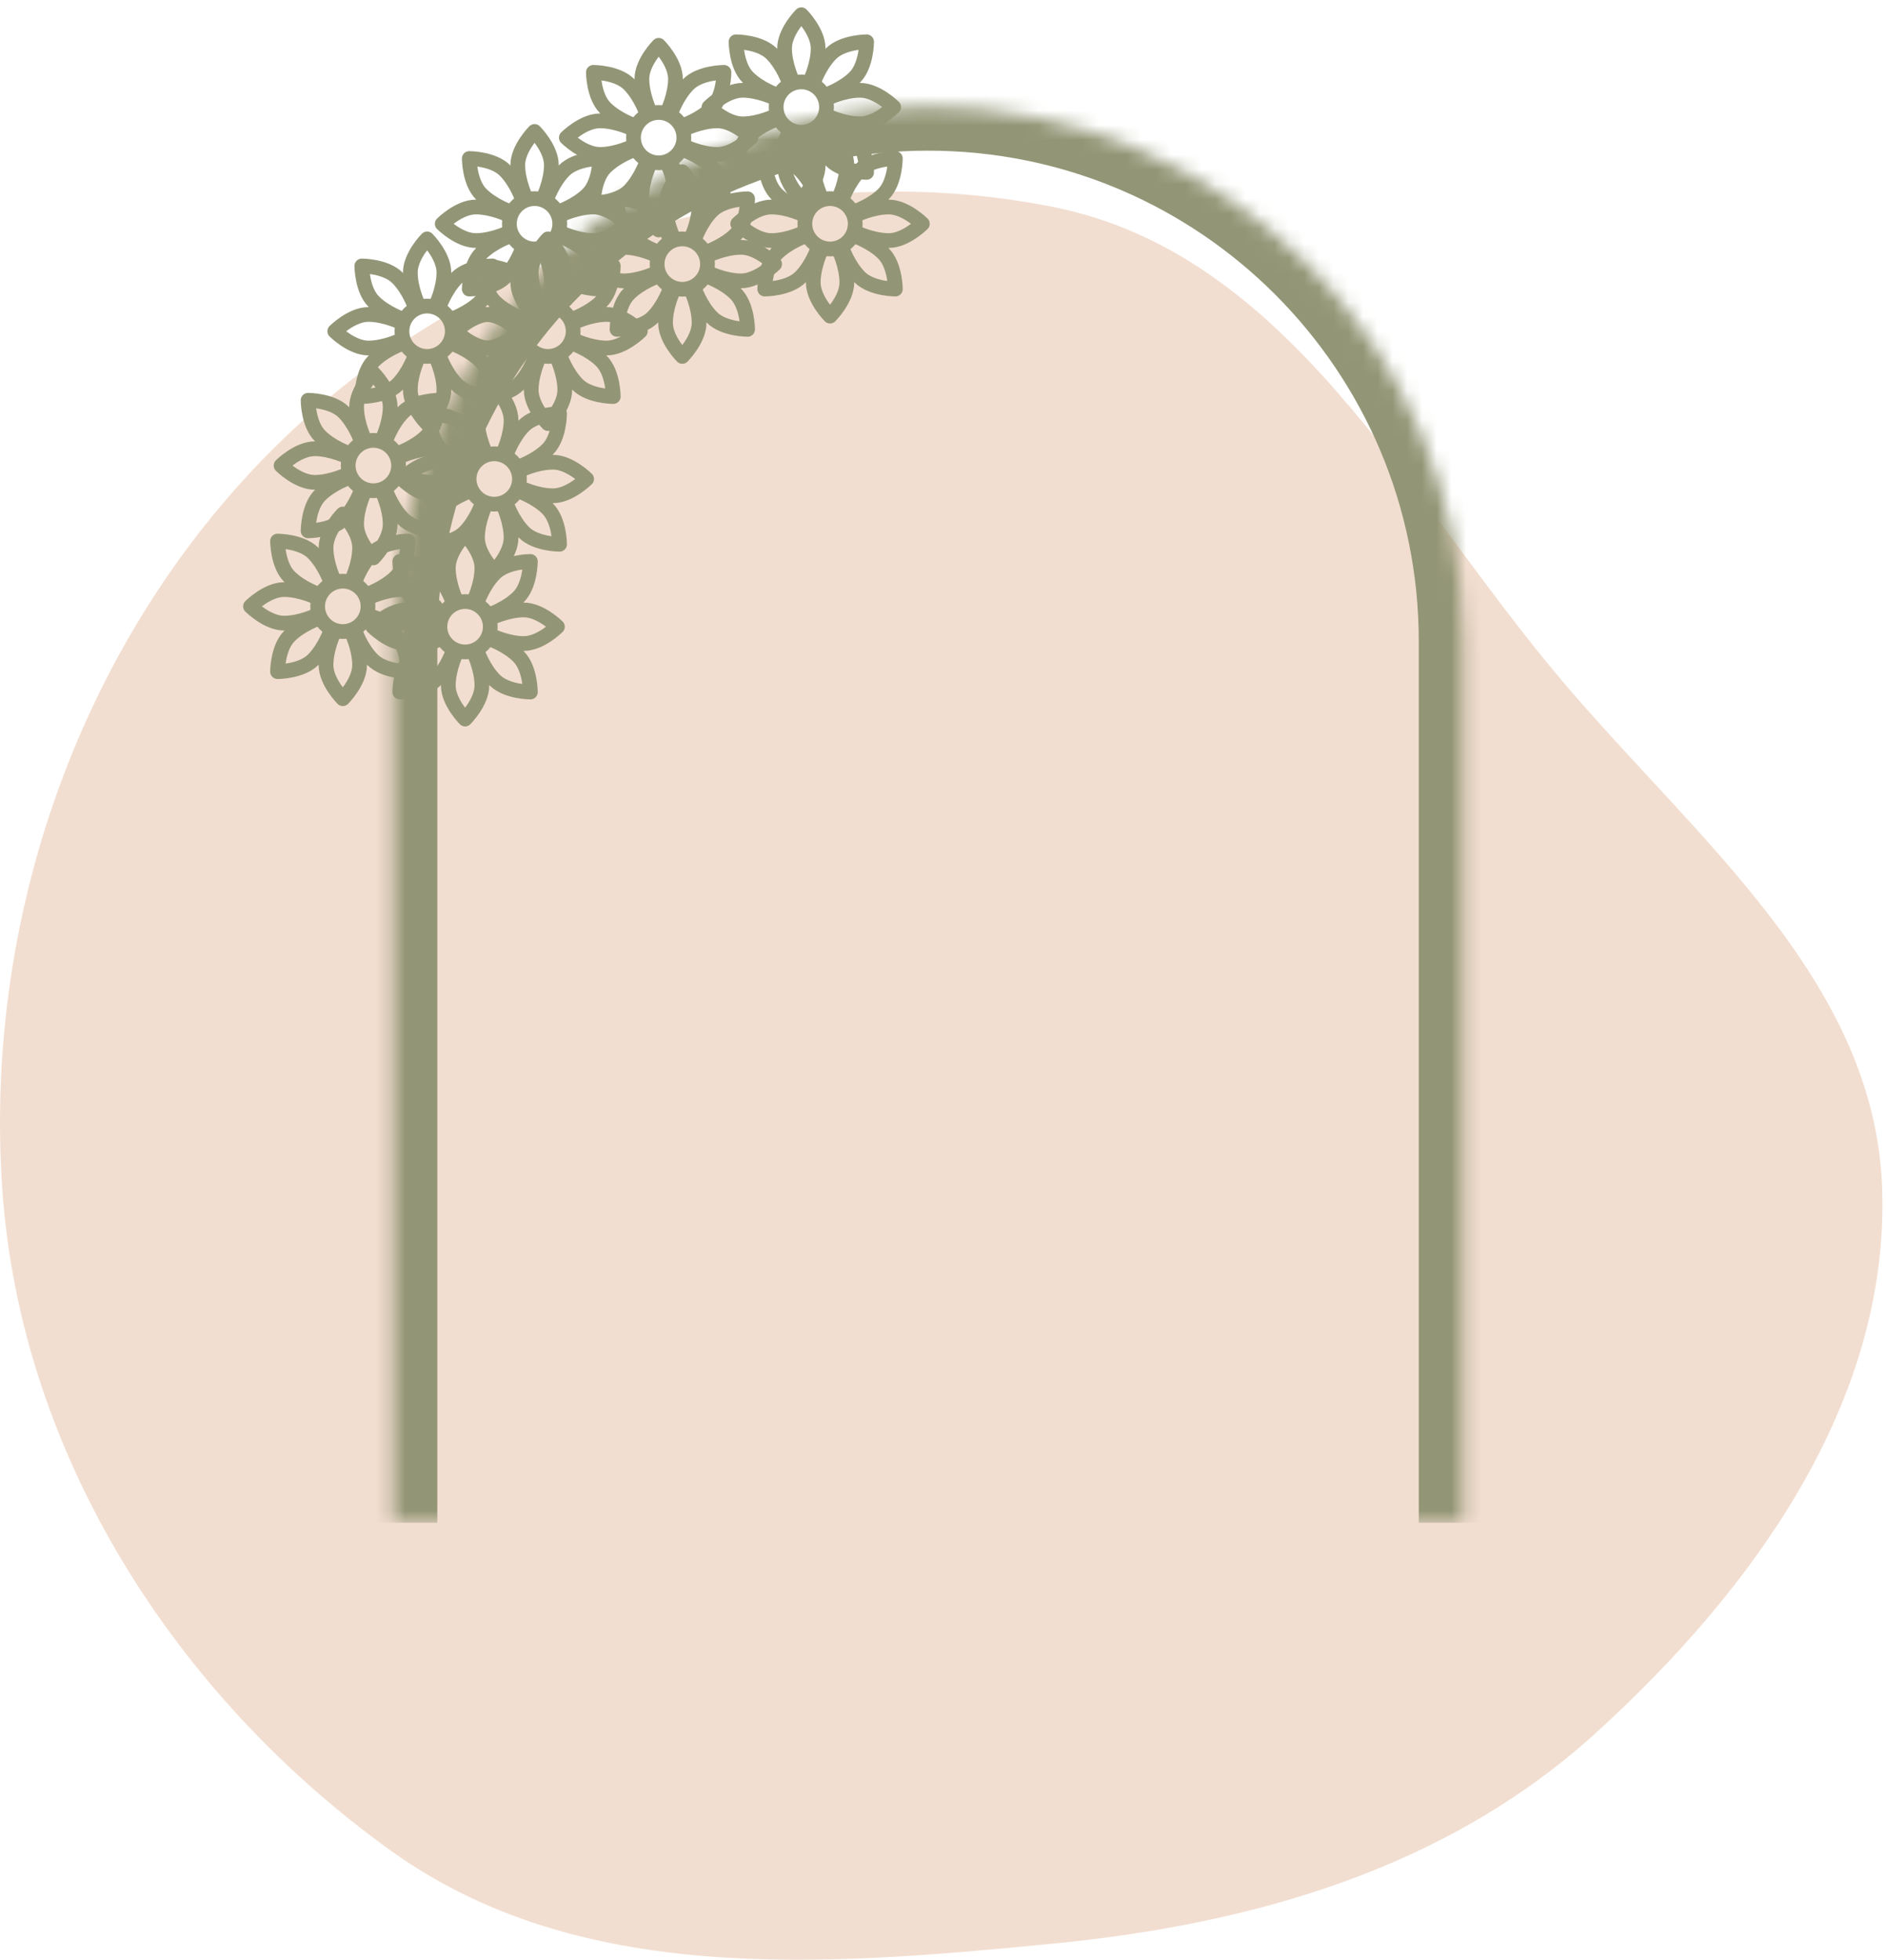 <svg width="128" height="133" viewBox="0 0 128 133" fill="none" xmlns="http://www.w3.org/2000/svg">
<path opacity="0.35" fill-rule="evenodd" clip-rule="evenodd" d="M71.39 14.028C87.427 17.186 95.401 33.645 105.954 46.129C115.093 56.941 127.275 66.542 127.741 80.693C128.216 95.142 119.004 107.885 108.306 117.61C98.154 126.838 85.044 130.585 71.39 131.915C55.755 133.439 39.255 134.752 26.501 125.581C11.857 115.052 1.392 98.686 0.155 80.693C-1.157 61.623 5.915 42.236 19.872 29.175C33.458 16.46 53.133 10.432 71.39 14.028Z" fill="#DBA278"/>
<mask id="path-2-inside-1_483_6062" fill="white">
<path d="M26.681 43.528C26.681 23.478 42.935 7.224 62.986 7.224V7.224C83.036 7.224 99.29 23.478 99.29 43.528V103.345H26.681V43.528Z"/>
</mask>
<path d="M23.681 43.528C23.681 21.821 41.278 4.224 62.986 4.224C84.693 4.224 102.29 21.821 102.29 43.528H96.29C96.29 25.135 81.379 10.224 62.986 10.224C44.592 10.224 29.681 25.135 29.681 43.528H23.681ZM99.29 103.345H26.681H99.29ZM23.681 103.345V43.528C23.681 21.821 41.278 4.224 62.986 4.224V10.224C44.592 10.224 29.681 25.135 29.681 43.528V103.345H23.681ZM62.986 4.224C84.693 4.224 102.29 21.821 102.29 43.528V103.345H96.29V43.528C96.29 25.135 81.379 10.224 62.986 10.224V4.224Z" fill="#939676" mask="url(#path-2-inside-1_483_6062)"/>
<path d="M25.911 29.887C25.911 29.887 26.481 28.747 26.481 27.608C26.481 26.468 25.341 25.329 25.341 25.329C25.341 25.329 24.202 26.468 24.202 27.608C24.202 28.747 24.772 29.887 24.772 29.887M25.341 33.305C25.795 33.305 26.23 33.125 26.55 32.804C26.87 32.484 27.051 32.049 27.051 31.596C27.051 31.142 26.87 30.708 26.55 30.387C26.23 30.067 25.795 29.887 25.341 29.887C24.888 29.887 24.453 30.067 24.133 30.387C23.812 30.708 23.632 31.142 23.632 31.596C23.632 32.049 23.812 32.484 24.133 32.804C24.453 33.125 24.888 33.305 25.341 33.305Z" stroke="#939676" stroke-miterlimit="1.5" stroke-linecap="round" stroke-linejoin="round"/>
<path d="M23.632 31.026C23.632 31.026 22.493 30.456 21.354 30.456C20.214 30.456 19.075 31.596 19.075 31.596C19.075 31.596 20.214 32.735 21.354 32.735C22.493 32.735 23.632 32.165 23.632 32.165M25.911 33.305C25.911 33.305 26.481 34.444 26.481 35.584C26.481 36.723 25.342 37.862 25.342 37.862C25.342 37.862 24.202 36.723 24.202 35.584C24.202 34.444 24.772 33.305 24.772 33.305M27.051 31.026C27.051 31.026 28.19 30.456 29.33 30.456C30.469 30.456 31.608 31.596 31.608 31.596C31.608 31.596 30.469 32.735 29.33 32.735C28.19 32.735 27.051 32.165 27.051 32.165M24.536 29.985C24.536 29.985 24.133 28.776 23.327 27.97C22.521 27.164 20.91 27.164 20.91 27.164C20.91 27.164 20.91 28.776 21.716 29.582C22.521 30.387 23.73 30.79 23.73 30.79M23.73 32.401C23.73 32.401 22.521 32.804 21.716 33.61C20.91 34.416 20.91 36.027 20.91 36.027C20.91 36.027 22.521 36.027 23.327 35.221C24.133 34.416 24.536 33.207 24.536 33.207M26.953 32.401C26.953 32.401 28.161 32.804 28.967 33.61C29.773 34.416 29.773 36.027 29.773 36.027C29.773 36.027 28.162 36.027 27.356 35.221C26.55 34.416 26.147 33.207 26.147 33.207M26.147 29.985C26.147 29.985 26.55 28.776 27.356 27.97C28.162 27.164 29.773 27.164 29.773 27.164C29.773 27.164 29.773 28.776 28.967 29.582C28.162 30.387 26.953 30.79 26.953 30.79" stroke="#939676" stroke-miterlimit="1.5" stroke-linecap="round" stroke-linejoin="round"/>
<path d="M23.837 39.442C23.837 39.442 24.406 38.303 24.406 37.163C24.406 36.024 23.267 34.884 23.267 34.884C23.267 34.884 22.127 36.024 22.127 37.163C22.127 38.303 22.697 39.442 22.697 39.442M23.267 42.86C23.72 42.86 24.155 42.68 24.475 42.36C24.796 42.039 24.976 41.605 24.976 41.151C24.976 40.698 24.796 40.263 24.475 39.943C24.155 39.622 23.72 39.442 23.267 39.442C22.814 39.442 22.379 39.622 22.058 39.943C21.738 40.263 21.558 40.698 21.558 41.151C21.558 41.605 21.738 42.039 22.058 42.36C22.379 42.68 22.814 42.86 23.267 42.86Z" stroke="#939676" stroke-miterlimit="1.5" stroke-linecap="round" stroke-linejoin="round"/>
<path d="M21.558 40.582C21.558 40.582 20.418 40.012 19.279 40.012C18.139 40.012 17 41.151 17 41.151C17 41.151 18.139 42.291 19.279 42.291C20.418 42.291 21.558 41.721 21.558 41.721M23.837 42.86C23.837 42.86 24.406 44 24.406 45.139C24.406 46.279 23.267 47.418 23.267 47.418C23.267 47.418 22.127 46.279 22.127 45.139C22.127 44 22.697 42.86 22.697 42.86M24.976 40.582C24.976 40.582 26.116 40.012 27.255 40.012C28.394 40.012 29.534 41.151 29.534 41.151C29.534 41.151 28.394 42.291 27.255 42.291C26.116 42.291 24.976 41.721 24.976 41.721M22.461 39.54C22.461 39.54 22.058 38.331 21.252 37.526C20.447 36.72 18.836 36.72 18.836 36.72C18.836 36.72 18.836 38.331 19.641 39.137C20.447 39.943 21.656 40.346 21.656 40.346M21.656 41.957C21.656 41.957 20.447 42.36 19.641 43.166C18.836 43.971 18.836 45.583 18.836 45.583C18.836 45.583 20.447 45.583 21.252 44.777C22.058 43.971 22.461 42.762 22.461 42.762M24.879 41.957C24.879 41.957 26.086 42.36 26.892 43.166C27.698 43.971 27.698 45.583 27.698 45.583C27.698 45.583 26.087 45.583 25.281 44.777C24.475 43.971 24.073 42.762 24.073 42.762M24.073 39.54C24.073 39.54 24.475 38.331 25.281 37.526C26.087 36.72 27.698 36.72 27.698 36.72C27.698 36.72 27.698 38.331 26.892 39.137C26.087 39.943 24.878 40.346 24.878 40.346" stroke="#939676" stroke-miterlimit="1.5" stroke-linecap="round" stroke-linejoin="round"/>
<path d="M32.135 40.825C32.135 40.825 32.705 39.686 32.705 38.546C32.705 37.407 31.565 36.267 31.565 36.267C31.565 36.267 30.426 37.407 30.426 38.546C30.426 39.686 30.995 40.825 30.995 40.825M31.565 44.243C32.018 44.243 32.453 44.063 32.774 43.743C33.094 43.422 33.274 42.988 33.274 42.534C33.274 42.081 33.094 41.646 32.774 41.326C32.453 41.005 32.018 40.825 31.565 40.825C31.112 40.825 30.677 41.005 30.357 41.326C30.036 41.646 29.856 42.081 29.856 42.534C29.856 42.988 30.036 43.422 30.357 43.743C30.677 44.063 31.112 44.243 31.565 44.243Z" stroke="#939676" stroke-miterlimit="1.5" stroke-linecap="round" stroke-linejoin="round"/>
<path d="M29.856 41.965C29.856 41.965 28.717 41.395 27.577 41.395C26.438 41.395 25.298 42.534 25.298 42.534C25.298 42.534 26.438 43.674 27.577 43.674C28.717 43.674 29.856 43.104 29.856 43.104M32.135 44.243C32.135 44.243 32.705 45.383 32.705 46.522C32.705 47.662 31.565 48.801 31.565 48.801C31.565 48.801 30.426 47.662 30.426 46.522C30.426 45.383 30.995 44.243 30.995 44.243M33.274 41.965C33.274 41.965 34.414 41.395 35.553 41.395C36.693 41.395 37.832 42.534 37.832 42.534C37.832 42.534 36.693 43.674 35.553 43.674C34.414 43.674 33.274 43.104 33.274 43.104M30.76 40.923C30.76 40.923 30.357 39.714 29.551 38.909C28.745 38.103 27.134 38.103 27.134 38.103C27.134 38.103 27.134 39.714 27.939 40.52C28.745 41.326 29.954 41.729 29.954 41.729M29.954 43.34C29.954 43.34 28.745 43.743 27.939 44.549C27.134 45.354 27.134 46.966 27.134 46.966C27.134 46.966 28.745 46.966 29.551 46.16C30.357 45.354 30.76 44.145 30.76 44.145M33.177 43.34C33.177 43.34 34.385 43.743 35.191 44.549C35.996 45.354 35.996 46.966 35.996 46.966C35.996 46.966 34.385 46.966 33.58 46.16C32.774 45.354 32.371 44.145 32.371 44.145M32.371 40.923C32.371 40.923 32.774 39.714 33.58 38.909C34.385 38.103 35.996 38.103 35.996 38.103C35.996 38.103 35.996 39.714 35.191 40.52C34.385 41.326 33.176 41.729 33.176 41.729" stroke="#939676" stroke-miterlimit="1.5" stroke-linecap="round" stroke-linejoin="round"/>
<path d="M34.115 30.798C34.115 30.798 34.685 29.659 34.685 28.519C34.685 27.38 33.546 26.24 33.546 26.24C33.546 26.24 32.406 27.38 32.406 28.519C32.406 29.659 32.976 30.798 32.976 30.798M33.546 34.216C33.999 34.216 34.434 34.036 34.754 33.716C35.075 33.395 35.255 32.961 35.255 32.507C35.255 32.054 35.075 31.619 34.754 31.299C34.434 30.978 33.999 30.798 33.546 30.798C33.092 30.798 32.658 30.978 32.337 31.299C32.017 31.619 31.836 32.054 31.836 32.507C31.836 32.961 32.017 33.395 32.337 33.716C32.658 34.036 33.092 34.216 33.546 34.216Z" stroke="#939676" stroke-miterlimit="1.5" stroke-linecap="round" stroke-linejoin="round"/>
<path d="M31.837 31.938C31.837 31.938 30.697 31.368 29.558 31.368C28.418 31.368 27.279 32.507 27.279 32.507C27.279 32.507 28.418 33.647 29.558 33.647C30.697 33.647 31.837 33.077 31.837 33.077M34.115 34.216C34.115 34.216 34.685 35.356 34.685 36.495C34.685 37.635 33.546 38.774 33.546 38.774C33.546 38.774 32.406 37.635 32.406 36.495C32.406 35.356 32.976 34.216 32.976 34.216M35.255 31.938C35.255 31.938 36.394 31.368 37.534 31.368C38.673 31.368 39.813 32.507 39.813 32.507C39.813 32.507 38.673 33.647 37.534 33.647C36.394 33.647 35.255 33.077 35.255 33.077M32.74 30.896C32.74 30.896 32.337 29.687 31.531 28.882C30.726 28.076 29.114 28.076 29.114 28.076C29.114 28.076 29.114 29.687 29.92 30.493C30.726 31.299 31.934 31.702 31.934 31.702M31.934 33.313C31.934 33.313 30.726 33.716 29.92 34.522C29.114 35.327 29.114 36.938 29.114 36.938C29.114 36.938 30.726 36.938 31.531 36.133C32.337 35.327 32.74 34.118 32.74 34.118M35.157 33.313C35.157 33.313 36.365 33.716 37.171 34.522C37.977 35.327 37.977 36.938 37.977 36.938C37.977 36.938 36.366 36.938 35.56 36.133C34.754 35.327 34.351 34.118 34.351 34.118M34.351 30.896C34.351 30.896 34.754 29.687 35.56 28.882C36.366 28.076 37.977 28.076 37.977 28.076C37.977 28.076 37.977 29.687 37.171 30.493C36.366 31.299 35.157 31.702 35.157 31.702" stroke="#939676" stroke-miterlimit="1.5" stroke-linecap="round" stroke-linejoin="round"/>
<path d="M29.558 20.771C29.558 20.771 30.127 19.632 30.127 18.492C30.127 17.353 28.988 16.213 28.988 16.213C28.988 16.213 27.849 17.353 27.849 18.492C27.849 19.632 28.418 20.771 28.418 20.771M28.988 24.189C29.441 24.189 29.876 24.009 30.197 23.689C30.517 23.368 30.697 22.933 30.697 22.48C30.697 22.027 30.517 21.592 30.197 21.272C29.876 20.951 29.441 20.771 28.988 20.771C28.535 20.771 28.1 20.951 27.779 21.272C27.459 21.592 27.279 22.027 27.279 22.48C27.279 22.933 27.459 23.368 27.779 23.689C28.1 24.009 28.535 24.189 28.988 24.189Z" stroke="#939676" stroke-miterlimit="1.5" stroke-linecap="round" stroke-linejoin="round"/>
<path d="M27.279 21.91C27.279 21.91 26.14 21.341 25 21.341C23.861 21.341 22.721 22.48 22.721 22.48C22.721 22.48 23.861 23.62 25 23.62C26.14 23.62 27.279 23.05 27.279 23.05M29.558 24.189C29.558 24.189 30.128 25.329 30.128 26.468C30.128 27.608 28.988 28.747 28.988 28.747C28.988 28.747 27.849 27.608 27.849 26.468C27.849 25.329 28.418 24.189 28.418 24.189M30.697 21.91C30.697 21.91 31.837 21.341 32.976 21.341C34.115 21.341 35.255 22.48 35.255 22.48C35.255 22.48 34.115 23.62 32.976 23.62C31.837 23.62 30.697 23.05 30.697 23.05M28.183 20.869C28.183 20.869 27.78 19.66 26.974 18.855C26.168 18.049 24.557 18.049 24.557 18.049C24.557 18.049 24.557 19.66 25.362 20.466C26.168 21.272 27.377 21.675 27.377 21.675M27.377 23.286C27.377 23.286 26.168 23.689 25.362 24.495C24.557 25.3 24.557 26.912 24.557 26.912C24.557 26.912 26.168 26.912 26.974 26.106C27.78 25.3 28.183 24.091 28.183 24.091M30.6 23.286C30.6 23.286 31.808 23.689 32.614 24.495C33.419 25.3 33.419 26.912 33.419 26.912C33.419 26.912 31.808 26.912 31.003 26.106C30.196 25.3 29.794 24.091 29.794 24.091M29.794 20.869C29.794 20.869 30.196 19.66 31.003 18.855C31.808 18.049 33.419 18.049 33.419 18.049C33.419 18.049 33.419 19.66 32.614 20.466C31.808 21.272 30.599 21.675 30.599 21.675" stroke="#939676" stroke-miterlimit="1.5" stroke-linecap="round" stroke-linejoin="round"/>
<path d="M37.761 20.771C37.761 20.771 38.331 19.632 38.331 18.492C38.331 17.353 37.191 16.213 37.191 16.213C37.191 16.213 36.052 17.353 36.052 18.492C36.052 19.632 36.621 20.771 36.621 20.771M37.191 24.189C37.644 24.189 38.079 24.009 38.4 23.689C38.72 23.368 38.9 22.933 38.9 22.48C38.9 22.027 38.72 21.592 38.4 21.272C38.079 20.951 37.644 20.771 37.191 20.771C36.738 20.771 36.303 20.951 35.983 21.272C35.662 21.592 35.482 22.027 35.482 22.48C35.482 22.933 35.662 23.368 35.983 23.689C36.303 24.009 36.738 24.189 37.191 24.189Z" stroke="#939676" stroke-miterlimit="1.5" stroke-linecap="round" stroke-linejoin="round"/>
<path d="M35.482 21.91C35.482 21.91 34.343 21.341 33.203 21.341C32.064 21.341 30.924 22.48 30.924 22.48C30.924 22.48 32.064 23.62 33.203 23.62C34.343 23.62 35.482 23.05 35.482 23.05M37.761 24.189C37.761 24.189 38.331 25.329 38.331 26.468C38.331 27.608 37.191 28.747 37.191 28.747C37.191 28.747 36.052 27.608 36.052 26.468C36.052 25.329 36.621 24.189 36.621 24.189M38.9 21.91C38.9 21.91 40.04 21.341 41.179 21.341C42.319 21.341 43.458 22.48 43.458 22.48C43.458 22.48 42.319 23.62 41.179 23.62C40.04 23.62 38.9 23.05 38.9 23.05M36.386 20.869C36.386 20.869 35.983 19.66 35.177 18.855C34.371 18.049 32.76 18.049 32.76 18.049C32.76 18.049 32.76 19.66 33.566 20.466C34.371 21.272 35.58 21.675 35.58 21.675M35.58 23.286C35.58 23.286 34.371 23.689 33.566 24.495C32.76 25.3 32.76 26.912 32.76 26.912C32.76 26.912 34.371 26.912 35.177 26.106C35.983 25.3 36.386 24.091 36.386 24.091M38.803 23.286C38.803 23.286 40.011 23.689 40.817 24.495C41.622 25.3 41.622 26.912 41.622 26.912C41.622 26.912 40.011 26.912 39.206 26.106C38.4 25.3 37.997 24.091 37.997 24.091M37.997 20.869C37.997 20.869 38.4 19.66 39.206 18.855C40.011 18.049 41.622 18.049 41.622 18.049C41.622 18.049 41.622 19.66 40.817 20.466C40.011 21.272 38.802 21.675 38.802 21.675" stroke="#939676" stroke-miterlimit="1.5" stroke-linecap="round" stroke-linejoin="round"/>
<path d="M36.85 13.479C36.85 13.479 37.42 12.339 37.42 11.2C37.42 10.06 36.28 8.921 36.28 8.921C36.28 8.921 35.141 10.06 35.141 11.2C35.141 12.339 35.711 13.479 35.711 13.479M36.28 16.897C36.734 16.897 37.169 16.717 37.489 16.396C37.809 16.076 37.99 15.641 37.99 15.188C37.99 14.735 37.809 14.3 37.489 13.979C37.169 13.659 36.734 13.479 36.28 13.479C35.827 13.479 35.392 13.659 35.072 13.979C34.751 14.3 34.571 14.735 34.571 15.188C34.571 15.641 34.751 16.076 35.072 16.396C35.392 16.717 35.827 16.897 36.28 16.897Z" stroke="#939676" stroke-miterlimit="1.5" stroke-linecap="round" stroke-linejoin="round"/>
<path d="M34.571 14.618C34.571 14.618 33.431 14.049 32.292 14.049C31.153 14.049 30.013 15.188 30.013 15.188C30.013 15.188 31.153 16.327 32.292 16.327C33.431 16.327 34.571 15.758 34.571 15.758M36.85 16.897C36.85 16.897 37.419 18.037 37.419 19.176C37.419 20.315 36.28 21.455 36.28 21.455C36.28 21.455 35.141 20.315 35.141 19.176C35.141 18.037 35.71 16.897 35.71 16.897M37.989 14.618C37.989 14.618 39.129 14.049 40.268 14.049C41.407 14.049 42.547 15.188 42.547 15.188C42.547 15.188 41.407 16.327 40.268 16.327C39.129 16.327 37.989 15.758 37.989 15.758M35.474 13.577C35.474 13.577 35.072 12.368 34.266 11.562C33.46 10.757 31.849 10.757 31.849 10.757C31.849 10.757 31.849 12.368 32.654 13.174C33.46 13.979 34.669 14.382 34.669 14.382M34.669 15.993C34.669 15.993 33.46 16.396 32.654 17.202C31.849 18.008 31.849 19.619 31.849 19.619C31.849 19.619 33.46 19.619 34.266 18.814C35.072 18.008 35.474 16.799 35.474 16.799M37.892 15.993C37.892 15.993 39.1 16.396 39.906 17.202C40.711 18.008 40.711 19.619 40.711 19.619C40.711 19.619 39.1 19.619 38.295 18.814C37.488 18.008 37.086 16.799 37.086 16.799M37.086 13.577C37.086 13.577 37.488 12.368 38.295 11.562C39.1 10.757 40.711 10.757 40.711 10.757C40.711 10.757 40.711 12.368 39.906 13.174C39.1 13.979 37.891 14.382 37.891 14.382" stroke="#939676" stroke-miterlimit="1.5" stroke-linecap="round" stroke-linejoin="round"/>
<path d="M46.877 16.213C46.877 16.213 47.446 15.074 47.446 13.935C47.446 12.795 46.307 11.656 46.307 11.656C46.307 11.656 45.167 12.795 45.167 13.935C45.167 15.074 45.737 16.213 45.737 16.213M46.307 19.632C46.76 19.632 47.195 19.452 47.515 19.131C47.836 18.811 48.016 18.376 48.016 17.923C48.016 17.469 47.836 17.035 47.515 16.714C47.195 16.393 46.76 16.213 46.307 16.213C45.853 16.213 45.419 16.393 45.098 16.714C44.778 17.035 44.598 17.469 44.598 17.923C44.598 18.376 44.778 18.811 45.098 19.131C45.419 19.452 45.853 19.632 46.307 19.632Z" stroke="#939676" stroke-miterlimit="1.5" stroke-linecap="round" stroke-linejoin="round"/>
<path d="M44.598 17.353C44.598 17.353 43.459 16.783 42.319 16.783C41.18 16.783 40.041 17.923 40.041 17.923C40.041 17.923 41.18 19.062 42.319 19.062C43.459 19.062 44.598 18.492 44.598 18.492M46.877 19.632C46.877 19.632 47.447 20.771 47.447 21.911C47.447 23.05 46.307 24.189 46.307 24.189C46.307 24.189 45.168 23.05 45.168 21.911C45.168 20.771 45.738 19.632 45.738 19.632M48.017 17.353C48.017 17.353 49.156 16.783 50.295 16.783C51.435 16.783 52.574 17.923 52.574 17.923C52.574 17.923 51.435 19.062 50.295 19.062C49.156 19.062 48.017 18.492 48.017 18.492M45.502 16.311C45.502 16.311 45.099 15.103 44.293 14.297C43.487 13.491 41.876 13.491 41.876 13.491C41.876 13.491 41.876 15.103 42.682 15.909C43.487 16.714 44.696 17.117 44.696 17.117M44.696 18.728C44.696 18.728 43.487 19.131 42.682 19.937C41.876 20.743 41.876 22.354 41.876 22.354C41.876 22.354 43.487 22.354 44.293 21.548C45.099 20.743 45.502 19.534 45.502 19.534M47.919 18.728C47.919 18.728 49.127 19.131 49.933 19.937C50.739 20.743 50.739 22.354 50.739 22.354C50.739 22.354 49.127 22.354 48.322 21.548C47.516 20.743 47.113 19.534 47.113 19.534M47.113 16.311C47.113 16.311 47.516 15.103 48.322 14.297C49.127 13.491 50.739 13.491 50.739 13.491C50.739 13.491 50.739 15.103 49.933 15.909C49.127 16.714 47.919 17.117 47.919 17.117" stroke="#939676" stroke-miterlimit="1.5" stroke-linecap="round" stroke-linejoin="round"/>
<path d="M56.904 13.479C56.904 13.479 57.474 12.339 57.474 11.2C57.474 10.06 56.334 8.921 56.334 8.921C56.334 8.921 55.195 10.06 55.195 11.2C55.195 12.339 55.764 13.479 55.764 13.479M56.334 16.897C56.787 16.897 57.222 16.717 57.543 16.396C57.863 16.076 58.043 15.641 58.043 15.188C58.043 14.735 57.863 14.3 57.543 13.979C57.222 13.659 56.787 13.479 56.334 13.479C55.881 13.479 55.446 13.659 55.126 13.979C54.805 14.3 54.625 14.735 54.625 15.188C54.625 15.641 54.805 16.076 55.126 16.396C55.446 16.717 55.881 16.897 56.334 16.897Z" stroke="#939676" stroke-miterlimit="1.5" stroke-linecap="round" stroke-linejoin="round"/>
<path d="M54.625 14.618C54.625 14.618 53.486 14.049 52.346 14.049C51.207 14.049 50.067 15.188 50.067 15.188C50.067 15.188 51.207 16.327 52.346 16.327C53.486 16.327 54.625 15.758 54.625 15.758M56.904 16.897C56.904 16.897 57.474 18.037 57.474 19.176C57.474 20.315 56.334 21.455 56.334 21.455C56.334 21.455 55.195 20.315 55.195 19.176C55.195 18.037 55.764 16.897 55.764 16.897M58.043 14.618C58.043 14.618 59.183 14.049 60.322 14.049C61.462 14.049 62.601 15.188 62.601 15.188C62.601 15.188 61.462 16.327 60.322 16.327C59.183 16.327 58.043 15.758 58.043 15.758M55.529 13.577C55.529 13.577 55.126 12.368 54.32 11.562C53.514 10.757 51.903 10.757 51.903 10.757C51.903 10.757 51.903 12.368 52.709 13.174C53.514 13.979 54.723 14.382 54.723 14.382M54.723 15.993C54.723 15.993 53.514 16.396 52.709 17.202C51.903 18.008 51.903 19.619 51.903 19.619C51.903 19.619 53.514 19.619 54.32 18.814C55.126 18.008 55.529 16.799 55.529 16.799M57.946 15.993C57.946 15.993 59.154 16.396 59.96 17.202C60.766 18.008 60.766 19.619 60.766 19.619C60.766 19.619 59.154 19.619 58.349 18.814C57.543 18.008 57.14 16.799 57.14 16.799M57.14 13.577C57.14 13.577 57.543 12.368 58.349 11.562C59.154 10.757 60.766 10.757 60.766 10.757C60.766 10.757 60.766 12.368 59.96 13.174C59.154 13.979 57.945 14.382 57.945 14.382" stroke="#939676" stroke-miterlimit="1.5" stroke-linecap="round" stroke-linejoin="round"/>
<path d="M45.273 7.632C45.273 7.632 45.843 6.493 45.843 5.353C45.843 4.214 44.704 3.075 44.704 3.075C44.704 3.075 43.564 4.214 43.564 5.353C43.564 6.493 44.134 7.632 44.134 7.632M44.704 11.051C45.157 11.051 45.592 10.87 45.912 10.55C46.233 10.229 46.413 9.795 46.413 9.341C46.413 8.888 46.233 8.453 45.912 8.133C45.592 7.812 45.157 7.632 44.704 7.632C44.251 7.632 43.816 7.812 43.495 8.133C43.175 8.453 42.995 8.888 42.995 9.341C42.995 9.795 43.175 10.229 43.495 10.55C43.816 10.87 44.251 11.051 44.704 11.051Z" stroke="#939676" stroke-miterlimit="1.5" stroke-linecap="round" stroke-linejoin="round"/>
<path d="M42.995 8.772C42.995 8.772 41.855 8.202 40.716 8.202C39.576 8.202 38.437 9.342 38.437 9.342C38.437 9.342 39.576 10.481 40.716 10.481C41.855 10.481 42.995 9.911 42.995 9.911M45.274 11.051C45.274 11.051 45.843 12.19 45.843 13.329C45.843 14.469 44.704 15.608 44.704 15.608C44.704 15.608 43.565 14.469 43.565 13.329C43.565 12.19 44.134 11.051 44.134 11.051M46.413 8.772C46.413 8.772 47.553 8.202 48.692 8.202C49.831 8.202 50.971 9.342 50.971 9.342C50.971 9.342 49.831 10.481 48.692 10.481C47.553 10.481 46.413 9.911 46.413 9.911M43.898 7.73C43.898 7.73 43.495 6.521 42.689 5.716C41.884 4.91 40.273 4.91 40.273 4.91C40.273 4.91 40.273 6.521 41.078 7.328C41.884 8.133 43.093 8.536 43.093 8.536M43.093 10.147C43.093 10.147 41.884 10.55 41.078 11.356C40.273 12.162 40.273 13.773 40.273 13.773C40.273 13.773 41.884 13.773 42.689 12.967C43.495 12.162 43.898 10.953 43.898 10.953M46.316 10.147C46.316 10.147 47.523 10.55 48.33 11.356C49.135 12.162 49.135 13.773 49.135 13.773C49.135 13.773 47.524 13.773 46.718 12.967C45.912 12.162 45.51 10.953 45.51 10.953M45.51 7.73C45.51 7.73 45.912 6.521 46.718 5.716C47.524 4.91 49.135 4.91 49.135 4.91C49.135 4.91 49.135 6.521 48.33 7.328C47.524 8.133 46.315 8.536 46.315 8.536" stroke="#939676" stroke-miterlimit="1.5" stroke-linecap="round" stroke-linejoin="round"/>
<path d="M54.955 5.558C54.955 5.558 55.525 4.418 55.525 3.279C55.525 2.139 54.385 1 54.385 1C54.385 1 53.246 2.139 53.246 3.279C53.246 4.418 53.816 5.558 53.816 5.558M54.385 8.976C54.839 8.976 55.273 8.796 55.594 8.475C55.914 8.155 56.095 7.72 56.095 7.267C56.095 6.814 55.914 6.379 55.594 6.058C55.273 5.738 54.839 5.558 54.385 5.558C53.932 5.558 53.497 5.738 53.177 6.058C52.856 6.379 52.676 6.814 52.676 7.267C52.676 7.72 52.856 8.155 53.177 8.475C53.497 8.796 53.932 8.976 54.385 8.976Z" stroke="#939676" stroke-miterlimit="1.5" stroke-linecap="round" stroke-linejoin="round"/>
<path d="M52.676 6.697C52.676 6.697 51.536 6.128 50.397 6.128C49.258 6.128 48.118 7.267 48.118 7.267C48.118 7.267 49.258 8.406 50.397 8.406C51.536 8.406 52.676 7.837 52.676 7.837M54.955 8.976C54.955 8.976 55.525 10.116 55.525 11.255C55.525 12.394 54.385 13.534 54.385 13.534C54.385 13.534 53.246 12.394 53.246 11.255C53.246 10.116 53.815 8.976 53.815 8.976M56.094 6.697C56.094 6.697 57.234 6.128 58.373 6.128C59.513 6.128 60.652 7.267 60.652 7.267C60.652 7.267 59.513 8.406 58.373 8.406C57.234 8.406 56.094 7.837 56.094 7.837M53.58 5.656C53.58 5.656 53.177 4.447 52.37 3.641C51.565 2.836 49.954 2.836 49.954 2.836C49.954 2.836 49.954 4.447 50.759 5.253C51.565 6.059 52.774 6.461 52.774 6.461M52.774 8.073C52.774 8.073 51.565 8.475 50.759 9.281C49.954 10.087 49.954 11.698 49.954 11.698C49.954 11.698 51.565 11.698 52.37 10.893C53.177 10.087 53.58 8.878 53.58 8.878M55.997 8.073C55.997 8.073 57.205 8.475 58.011 9.281C58.816 10.087 58.816 11.698 58.816 11.698C58.816 11.698 57.205 11.698 56.4 10.893C55.593 10.087 55.191 8.878 55.191 8.878M55.191 5.656C55.191 5.656 55.593 4.447 56.4 3.641C57.205 2.836 58.816 2.836 58.816 2.836C58.816 2.836 58.816 4.447 58.011 5.253C57.205 6.059 55.996 6.461 55.996 6.461" stroke="#939676" stroke-miterlimit="1.5" stroke-linecap="round" stroke-linejoin="round"/>
</svg>

